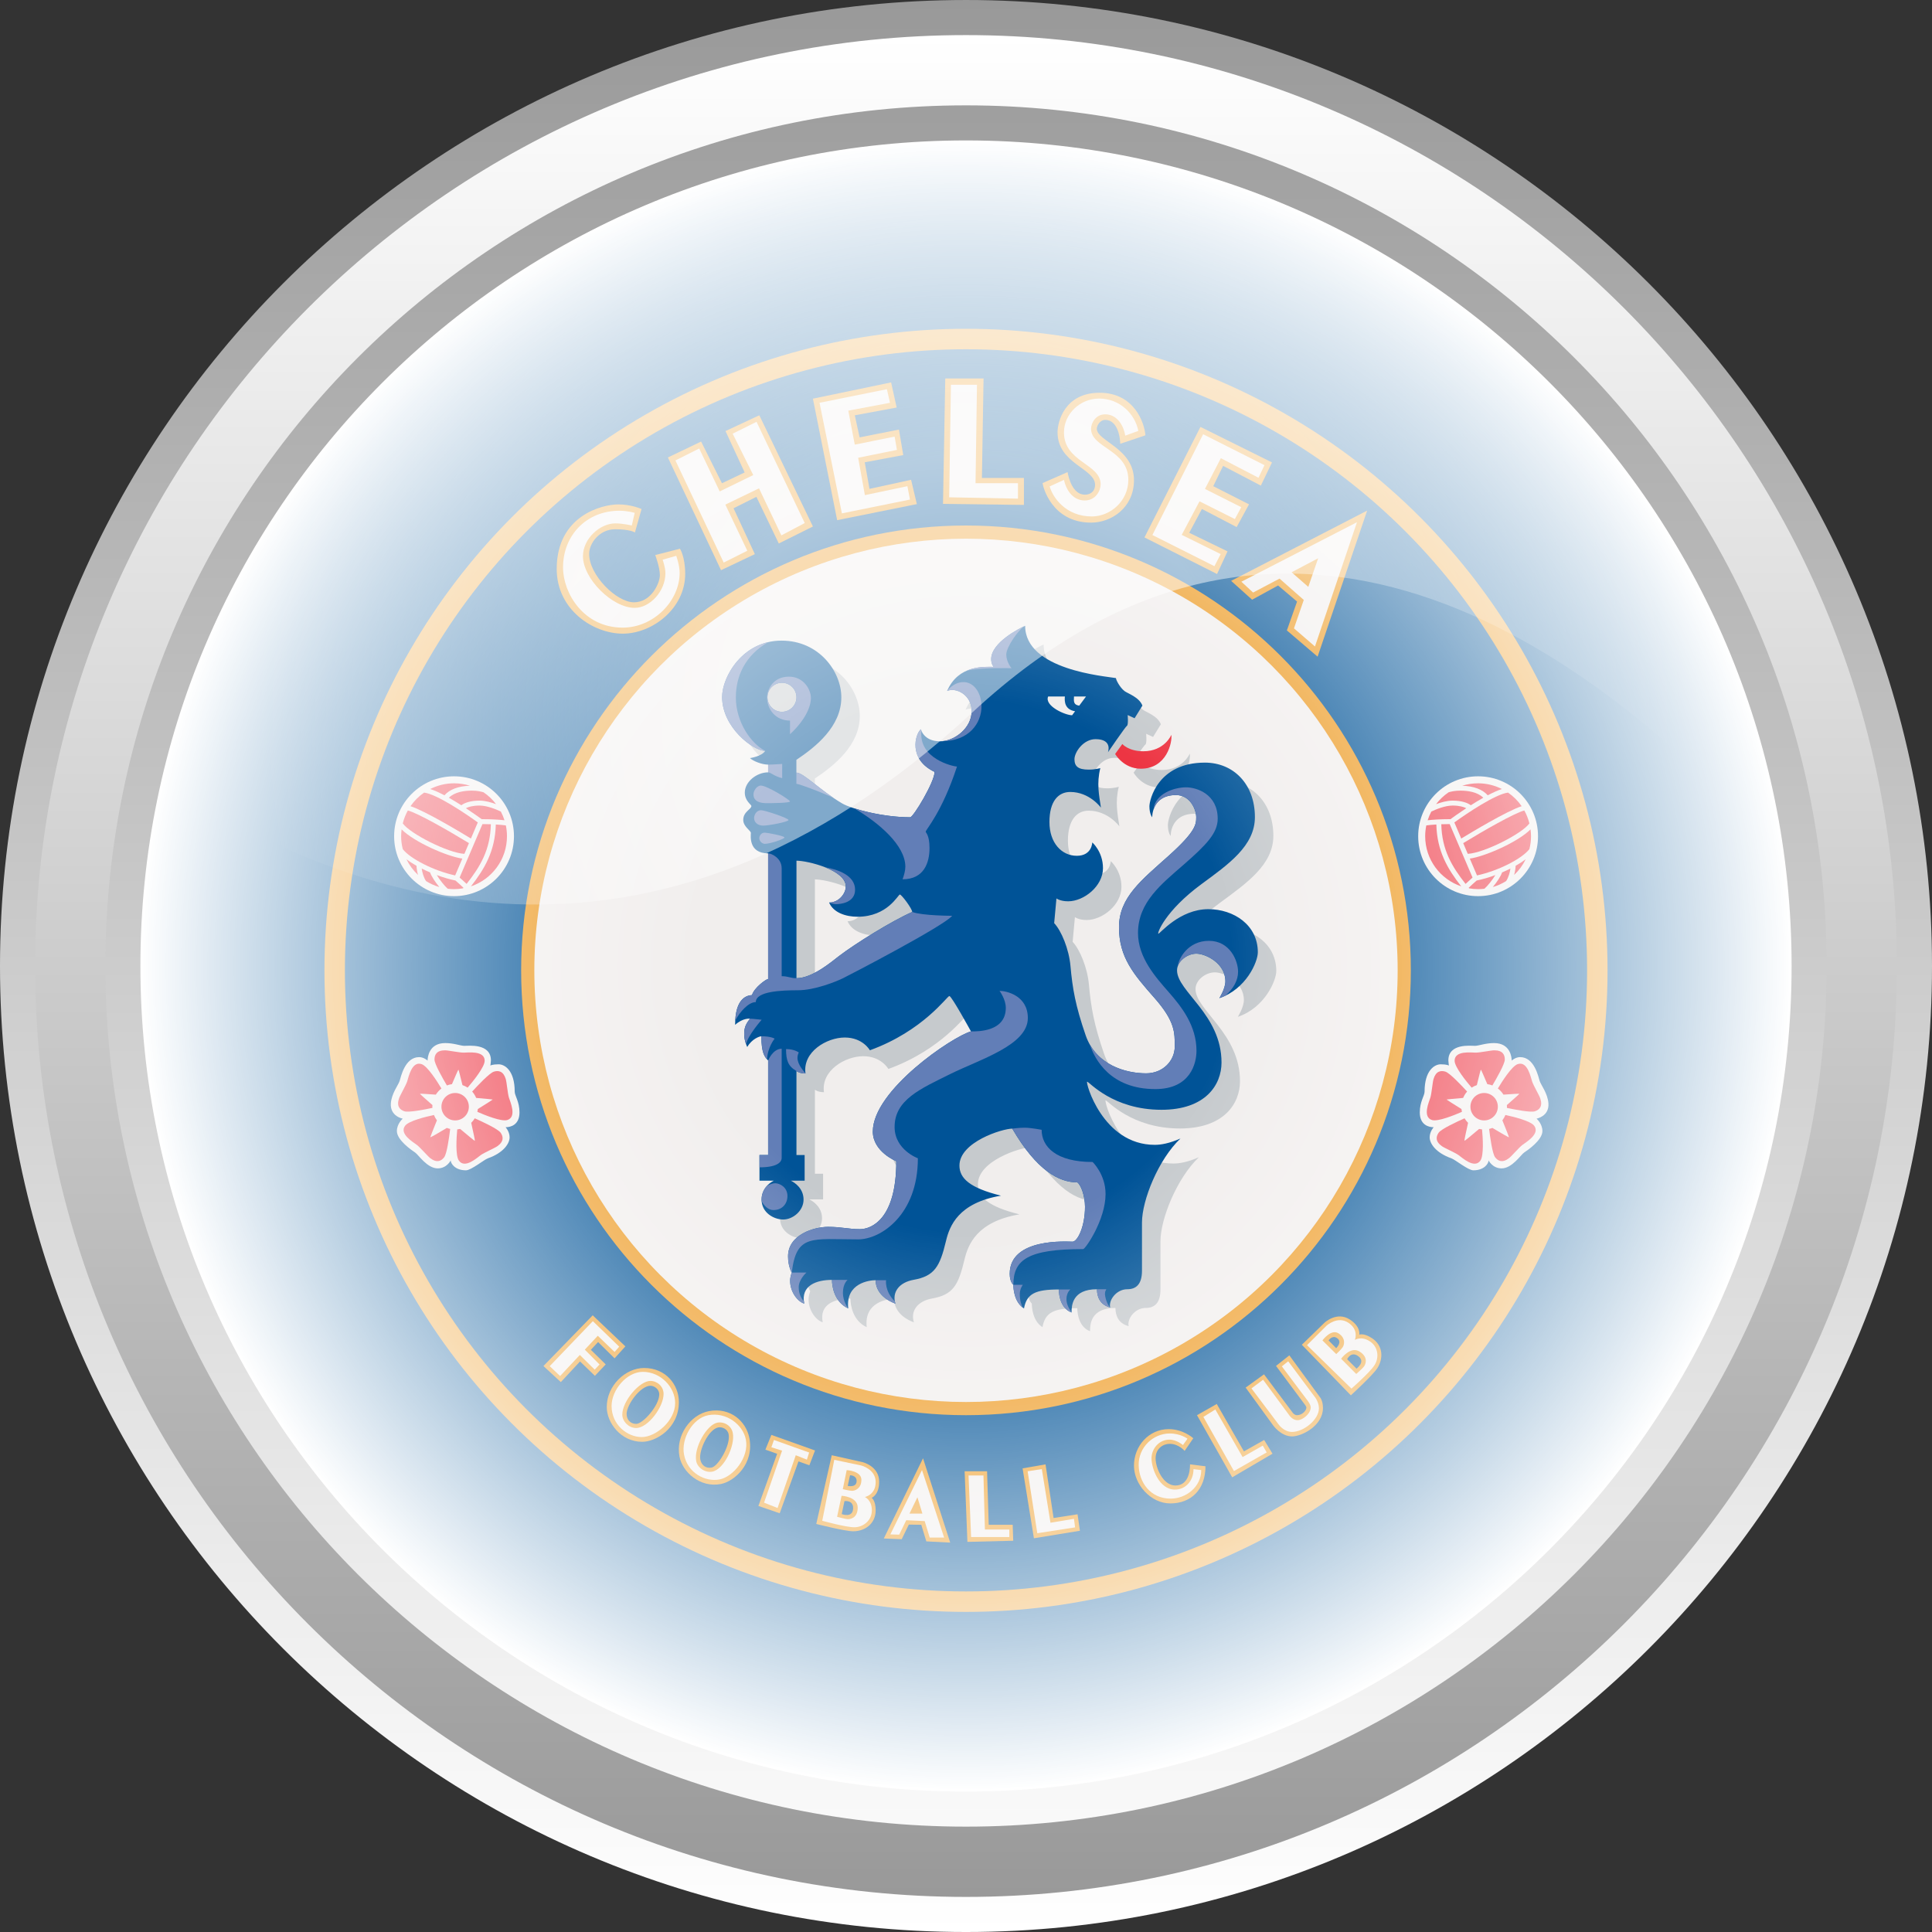 <?xml version="1.0" ?><!DOCTYPE svg  PUBLIC '-//W3C//DTD SVG 1.1//EN'  'http://www.w3.org/Graphics/SVG/1.1/DTD/svg11.dtd'><svg enable-background="new -120.97 294.826 512 512" height="512px" id="Layer_1" version="1.1" viewBox="-120.97 294.826 512 512" width="512px" xml:space="preserve" xmlns="http://www.w3.org/2000/svg" xmlns:xlink="http://www.w3.org/1999/xlink"><rect x="-120.97" y="294.826" width="512" height="512" fill="#333333" stroke="none"/><linearGradient gradientTransform="matrix(0 -1 1 0 4.882813e-004 82.653)" gradientUnits="userSpaceOnUse" id="SVGID_1_" x1="-724.174" x2="-212.174" y1="135.03" y2="135.03"><stop offset="0" style="stop-color:#FFFFFF"/><stop offset="0.5" style="stop-color:#CCCCCC"/><stop offset="1" style="stop-color:#999999"/></linearGradient><path d="M391.031,550.821c0,141.163-114.836,256.006-255.998,256.006  c-141.161,0-256.003-114.843-256.003-256.006c0-141.157,114.843-255.994,256.003-255.994  C276.196,294.826,391.031,409.663,391.031,550.821z" fill="url(#SVGID_1_)"/><g><linearGradient gradientUnits="userSpaceOnUse" id="SVGID_2_" x1="135.03" x2="135.03" y1="797.528" y2="304.125"><stop offset="0" style="stop-color:#999999"/><stop offset="0.5" style="stop-color:#CCCCCC"/><stop offset="1" style="stop-color:#FFFFFF"/></linearGradient><path d="M135.033,797.528c-136.036,0-246.705-110.672-246.705-246.707   c0-136.029,110.669-246.695,246.705-246.695c136.027,0,246.699,110.666,246.699,246.695   C381.733,686.856,271.061,797.528,135.033,797.528z M135.033,322.747c-125.766,0-228.083,102.313-228.083,228.073   c0,125.766,102.316,228.085,228.083,228.085c125.758,0,228.078-102.319,228.078-228.085   C363.112,425.06,260.791,322.747,135.033,322.747z" fill="url(#SVGID_2_)"/></g><g><defs><path d="M-83.147,550.823c0,120.32,97.863,218.18,218.182,218.18c120.301,0,218.18-97.859,218.18-218.18    c0-120.303-97.879-218.163-218.18-218.163C14.717,332.66-83.147,430.521-83.147,550.823z" id="SVGID_27_"/></defs><clipPath id="SVGID_4_"><use overflow="visible" xlink:href="#SVGID_27_"/></clipPath><rect clip-path="url(#SVGID_4_)" fill="#005397" height="512" width="512.001" x="-120.97" y="294.826"/><g clip-path="url(#SVGID_4_)"><circle cx="135.029" cy="551.978" fill="#ED9B24" r="170.019"/><circle cx="135.029" cy="551.978" fill="#005397" r="164.595"/><path d="M17.141,551.978c0-65.104,52.784-117.886,117.888-117.886c65.106,0,117.888,52.781,117.888,117.886    c0,65.109-52.781,117.888-117.888,117.888C69.925,669.865,17.141,617.087,17.141,551.978z" fill="#ED9B24"/><circle cx="135.029" cy="551.978" fill="#F1EEED" r="114.394"/><circle cx="-0.643" cy="516.435" fill="#F1EEED" r="15.879"/><path d="M-2.967,571.25c2.292,0,4.053,0.736,5.075,0.736c1.024,0,7.021-0.736,7.021,3.848    c0,0.39-0.145,1.371-0.145,1.371s0.511-0.329,2.171-0.329c1.657,0,4.275,1.66,4.275,7.226c0,1.123,1.27,2.639,1.27,5.522    c0,3.297-2.312,3.93-3.684,3.93c0,0,1.063,1.128,1.063,2.682c0,1.556-1.492,4.053-5.768,5.565    c-1.02,0.362-4.422,3.173-5.813,3.173c-2.965,0-4.03-1.883-4.03-2.621c0,0-1.002,2.074-3.397,2.109    c-2.823,0.041-5.176-3.643-6.016-4.194c-0.84-0.554-4.85-3.276-4.85-5.689c0-1.986,1.556-3.297,1.556-3.297    s-3.393-0.597-3.152-4.048c0.185-2.641,1.966-4.852,2.313-5.914c0.349-1.068,1.371-6.346,5.196-6.346    c1.229,0,2.231,0.921,2.231,0.921C-7.652,575.115-7.364,571.25-2.967,571.25z" fill="#F1EEED"/><path d="M-1.196,582.134c0.951-2.242,1.655-3.843,1.71-3.843s0.493,1.712,1.07,4.105    c0.488,0.167,0.954,0.385,1.374,0.663c1.351-1.568,4.513-5.432,4.513-7.124c0-2.763-4.42-2.15-5.586-2.15    c-1.169,0-4.053-0.612-4.933-0.612c-2.231,0-2.783,1.188-2.783,2.436c0,1.182,2.168,4.981,3.292,6.874    C-2.111,582.316-1.661,582.199-1.196,582.134z" fill="#ED3543"/><path d="M13.893,585.681c-0.334-1.118-0.577-4.059-0.833-4.9c-0.645-2.136-1.94-2.322-3.134-1.964    c-1.169,0.352-4.341,3.722-5.766,5.283c0.44,0.498,0.797,1.064,1.06,1.688c2.52,0.22,4.351,0.392,4.379,0.422    c0.027,0.03-1.65,1.098-3.944,2.525c-0.03,0.25-0.066,0.501-0.122,0.741c2.009,0.88,6.355,2.641,7.914,2.176    C16.094,590.852,14.232,586.796,13.893,585.681z" fill="#ED3543"/><path d="M11.692,594.995c-0.703-0.996-4.918-2.947-6.848-3.805c-0.261,0.44-0.58,0.84-0.938,1.196    c0.602,2.694,1.022,4.714,0.966,4.77c-0.056,0.061-1.718-1.306-3.896-3.15c-0.253,0.059-0.511,0.102-0.774,0.124    c-0.2,2.15-0.516,6.922,0.435,8.268c1.594,2.257,4.85-0.791,5.801-1.465c0.954-0.675,3.666-1.836,4.384-2.342    C12.646,597.308,12.41,596.018,11.692,594.995z" fill="#ED3543"/><path d="M-6.933,596.195c0-0.116,0.739-1.985,1.751-4.468c-0.324-0.433-0.597-0.905-0.797-1.416    c-2.176,0.465-6.636,1.553-7.618,2.828c-1.688,2.186,2.188,4.401,3.112,5.11c0.923,0.713,2.836,2.96,3.532,3.496    c1.766,1.361,2.93,0.759,3.691-0.228c0.729-0.946,1.333-5.343,1.594-7.509c-0.301-0.065-0.589-0.164-0.873-0.273    C-5.041,595.234-6.933,596.322-6.933,596.195z" fill="#ED3543"/><path d="M-6.394,588.046c0.002-0.124,0.018-0.243,0.025-0.364c-1.92-1.68-3.307-2.922-3.307-2.988    c0-0.061,1.756,0.043,4.205,0.223c0.395-0.627,0.896-1.181,1.485-1.629c-1.093-1.826-3.686-5.93-5.265-6.461    c-2.616-0.884-3.446,3.501-3.817,4.604c-0.375,1.108-1.875,3.648-2.158,4.479c-0.711,2.115,0.238,3.021,1.422,3.418    c1.098,0.369,5.237-0.431,7.425-0.898C-6.387,588.302-6.397,588.175-6.394,588.046z" fill="#ED3543"/><circle cx="-0.352" cy="588.115" fill="#ED3543" r="3.634"/><path d="M274.957,571.25c-2.292,0-4.053,0.736-5.075,0.736c-1.024,0-7.021-0.736-7.021,3.848    c0,0.39,0.145,1.371,0.145,1.371s-0.511-0.329-2.171-0.329c-1.656,0-4.275,1.66-4.275,7.226c0,1.123-1.27,2.639-1.27,5.522    c0,3.297,2.313,3.93,3.684,3.93c0,0-1.063,1.128-1.063,2.682c0,1.556,1.492,4.053,5.768,5.565c1.02,0.362,4.423,3.173,5.813,3.173    c2.966,0,4.033-1.883,4.033-2.621c0,0,1.002,2.074,3.395,2.109c2.824,0.041,5.177-3.643,6.017-4.194    c0.84-0.554,4.85-3.276,4.85-5.689c0-1.986-1.556-3.297-1.556-3.297s3.39-0.597,3.152-4.048c-0.185-2.641-1.963-4.852-2.313-5.914    c-0.349-1.068-1.371-6.346-5.196-6.346c-1.229,0-2.231,0.921-2.231,0.921C279.643,575.115,279.355,571.25,274.957,571.25z" fill="#F1EEED"/><path d="M273.187,582.134c-0.951-2.242-1.655-3.843-1.71-3.843c-0.056,0-0.494,1.712-1.07,4.105    c-0.488,0.167-0.954,0.385-1.374,0.663c-1.351-1.568-4.514-5.432-4.514-7.124c0-2.763,4.423-2.15,5.586-2.15    c1.169,0,4.054-0.612,4.934-0.612c2.231,0,2.783,1.188,2.783,2.436c0,1.182-2.171,4.981-3.294,6.874    C274.103,582.316,273.652,582.199,273.187,582.134z" fill="#ED3543"/><path d="M258.096,585.681c0.336-1.118,0.579-4.059,0.832-4.9c0.646-2.136,1.94-2.322,3.137-1.964    c1.169,0.352,4.342,3.722,5.766,5.283c-0.442,0.498-0.797,1.064-1.06,1.688c-2.52,0.22-4.352,0.392-4.379,0.422    c-0.028,0.03,1.649,1.098,3.943,2.525c0.028,0.25,0.066,0.501,0.122,0.741c-2.009,0.88-6.355,2.641-7.914,2.176    C255.898,590.852,257.759,586.796,258.096,585.681z" fill="#ED3543"/><path d="M260.297,594.995c0.705-0.996,4.92-2.947,6.851-3.805c0.261,0.44,0.579,0.84,0.938,1.196    c-0.602,2.694-1.024,4.714-0.967,4.77c0.056,0.061,1.719-1.306,3.896-3.15c0.253,0.059,0.511,0.102,0.776,0.124    c0.2,2.15,0.514,6.922-0.438,8.268c-1.594,2.257-4.85-0.791-5.804-1.465c-0.953-0.675-3.663-1.836-4.382-2.342    C259.343,597.308,259.58,596.018,260.297,594.995z" fill="#ED3543"/><path d="M278.924,596.195c0-0.116-0.738-1.985-1.75-4.468c0.323-0.433,0.597-0.905,0.794-1.416    c2.181,0.465,6.639,1.553,7.62,2.828c1.688,2.186-2.188,4.401-3.111,5.11c-0.927,0.713-2.837,2.96-3.532,3.496    c-1.766,1.361-2.93,0.759-3.691-0.228c-0.726-0.946-1.333-5.343-1.594-7.509c0.302-0.065,0.59-0.164,0.87-0.273    C277.031,595.234,278.924,596.322,278.924,596.195z" fill="#ED3543"/><path d="M278.388,588.046c-0.003-0.124-0.021-0.243-0.025-0.364c1.918-1.68,3.304-2.922,3.304-2.988    c0-0.061-1.755,0.043-4.204,0.223c-0.395-0.627-0.896-1.181-1.487-1.629c1.095-1.826,3.688-5.93,5.265-6.461    c2.618-0.884,3.448,3.501,3.817,4.604c0.374,1.108,1.877,3.648,2.158,4.479c0.711,2.115-0.235,3.021-1.42,3.418    c-1.098,0.369-5.234-0.431-7.422-0.898C278.378,588.302,278.388,588.175,278.388,588.046z" fill="#ED3543"/><circle cx="272.342" cy="588.115" fill="#ED3543" r="3.633"/><g><path d="M9.116,513.26c-0.668-0.022-1.417-0.038-2.229-0.041l-6.054,14.168c0.814,0.713,1.412,1.265,1.847,1.685     C6.303,524.472,8.957,520.05,9.116,513.26z" fill="#ED3543"/><path d="M11.76,509.901c-1.133-0.542-3.595-1.595-5.659-1.595c-1.786,0-2.945,0.365-3.608,0.704     c2.044,1.346,3.653,2.512,4.18,2.899c2.859,0.005,4.827,0.156,6.057,0.293C12.473,511.403,12.147,510.634,11.76,509.901z" fill="#ED3543"/><path d="M3.308,518.264c-5.285-3.235-13.611-7.994-16.196-8.652c-0.595,1.063-1.042,2.214-1.346,3.426     c1.943,2.732,12.002,7.838,16.328,8.065L3.308,518.264z" fill="#ED3543"/><path d="M-6.989,526.029c-0.756-0.321-1.502-0.663-2.221-1.024c0.132,0.951,0.453,2.254,1.136,3.309     c1.087,0.683,2.271,1.222,3.534,1.586C-5.623,528.614-6.675,527.01-6.989,526.029z" fill="#ED3543"/><path d="M1.557,522.36c-3.946-0.533-12.74-4.363-16.095-7.741c-0.076,0.595-0.129,1.199-0.129,1.816     c0,1.187,0.162,2.325,0.438,3.426c1.95,2.51,8.161,5.728,13.881,6.96L1.557,522.36z" fill="#ED3543"/><path d="M3.826,517.05l1.824-4.271c-3.269-2.378-10.922-7.52-14.229-7.903c-1.412,0.971-2.631,2.19-3.607,3.6     C-8.284,509.736,1.15,515.415,3.826,517.05z" fill="#ED3543"/><path d="M1.856,530.104c-0.577-0.559-1.369-1.28-2.115-1.93c-1.541-0.312-3.248-0.813-4.958-1.445     c0.759,1.271,2.103,2.935,2.904,3.623c0.549,0.065,1.103,0.108,1.67,0.108c0.814,0,1.614-0.086,2.388-0.22     C1.782,530.195,1.82,530.15,1.856,530.104z" fill="#ED3543"/><path d="M-10.589,524.27c-0.981-0.554-1.887-1.139-2.669-1.74c0.762,1.573,1.804,2.98,3.066,4.159     C-10.45,525.76-10.566,524.882-10.589,524.27z" fill="#ED3543"/><path d="M4.067,504.35c-1.971,0-4.528,0.344-6.082,1.882c1.121,0.635,2.244,1.32,3.299,1.994     c0.84-0.633,2.436-1.229,4.817-1.229c1.487,0,3.097,0.455,4.392,0.94c-0.931-1.225-2.052-2.294-3.332-3.152     C6.538,504.598,5.458,504.35,4.067,504.35z" fill="#ED3543"/><path d="M10.422,513.325c-0.174,7.051-2.98,11.774-6.587,16.392c5.548-1.87,9.547-7.104,9.547-13.282     c0-0.981-0.104-1.94-0.296-2.866C12.494,513.488,11.618,513.397,10.422,513.325z" fill="#ED3543"/><path d="M-3.194,505.589c1.399-1.578,3.714-2.443,6.76-2.535c-1.328-0.414-2.742-0.643-4.209-0.643     c-2.272,0-4.41,0.552-6.31,1.514C-5.825,504.289-4.532,504.881-3.194,505.589z" fill="#ED3543"/></g><circle cx="270.744" cy="516.435" fill="#F1EEED" r="15.879"/><g><path d="M260.988,513.26c0.663-0.022,1.411-0.038,2.227-0.041l6.054,14.168c-0.813,0.713-1.414,1.265-1.85,1.685     C263.798,524.472,261.142,520.05,260.988,513.26z" fill="#ED3543"/><path d="M258.341,509.901c1.131-0.542,3.595-1.595,5.659-1.595c1.789,0,2.945,0.365,3.605,0.704     c-2.039,1.346-3.653,2.512-4.177,2.899c-2.859,0.005-4.83,0.156-6.055,0.293C257.628,511.403,257.954,510.634,258.341,509.901z" fill="#ED3543"/><path d="M266.796,518.264c5.282-3.235,13.608-7.994,16.196-8.652c0.592,1.063,1.042,2.214,1.344,3.426     c-1.943,2.732-12,7.838-16.331,8.065L266.796,518.264z" fill="#ED3543"/><path d="M277.088,526.029c0.759-0.321,1.502-0.663,2.221-1.024c-0.129,0.951-0.45,2.254-1.134,3.309     c-1.087,0.683-2.271,1.222-3.531,1.586C275.722,528.614,276.779,527.01,277.088,526.029z" fill="#ED3543"/><path d="M268.544,522.36c3.946-0.533,12.738-4.363,16.093-7.741c0.076,0.595,0.132,1.199,0.132,1.816     c0,1.187-0.162,2.325-0.44,3.426c-1.948,2.51-8.162,5.728-13.879,6.96L268.544,522.36z" fill="#ED3543"/><path d="M266.275,517.05l-1.824-4.271c3.271-2.378,10.922-7.52,14.229-7.903c1.409,0.971,2.634,2.19,3.605,3.6     C278.388,509.736,268.951,515.415,266.275,517.05z" fill="#ED3543"/><path d="M268.243,530.104c0.576-0.559,1.371-1.28,2.114-1.93c1.544-0.312,3.249-0.813,4.959-1.445     c-0.759,1.271-2.1,2.935-2.904,3.623c-0.547,0.065-1.103,0.108-1.67,0.108c-0.814,0-1.608-0.086-2.388-0.22     C268.319,530.195,268.279,530.15,268.243,530.104z" fill="#ED3543"/><path d="M280.69,524.27c0.982-0.554,1.886-1.139,2.667-1.74c-0.759,1.573-1.802,2.98-3.066,4.159     C280.548,525.76,280.665,524.882,280.69,524.27z" fill="#ED3543"/><path d="M266.032,504.35c1.973,0,4.528,0.344,6.087,1.882c-1.124,0.635-2.247,1.32-3.305,1.994     c-0.84-0.633-2.434-1.229-4.814-1.229c-1.487,0-3.099,0.455-4.395,0.94c0.937-1.225,2.055-2.294,3.332-3.152     C263.563,504.598,264.641,504.35,266.032,504.35z" fill="#ED3543"/><path d="M259.677,513.325c0.177,7.051,2.98,11.774,6.588,16.392c-5.546-1.87-9.546-7.104-9.546-13.282     c0-0.981,0.104-1.94,0.297-2.866C257.608,513.488,258.483,513.397,259.677,513.325z" fill="#ED3543"/><path d="M273.293,505.589c-1.396-1.578-3.712-2.443-6.761-2.535c1.331-0.414,2.743-0.643,4.21-0.643     c2.272,0,4.412,0.552,6.31,1.514C275.926,504.289,274.634,504.881,273.293,505.589z" fill="#ED3543"/></g><path d="M217.261,552.145c0-7.205-6.343-11.42-13.136-11.42c-7.571,0-12.812,6.507-13.221,6.507    c-0.41,0,1.72-6.017,11.46-13.179c7.099-5.219,14.119-10.106,14.119-17.722c0-8.759-5.689-14.445-13.259-14.445    c-12.482,0-14.693,9.904-14.693,11.581c0,2.047,0.738,2.904,0.738,2.904s-0.164-5.892,6.3-5.892c3.851,0,5.363,3.969,5.363,5.852    c0,1.885-0.04,3.724-7.246,10.19c-7.199,6.469-13.218,11.051-13.218,18.992s3.848,12.441,9.373,18.703s5.403,9.209,5.403,12.933    c0,3.725-3.111,7.081-7.574,7.081c-5.389,0-13.3-2.157-16.029-10.068c-2.728-7.911-3.491-12.387-4.038-18.443    c-0.395-4.399-2.4-9.277-4.311-11.296l0.602-6.55c0,0,0.982,0.764,3.112,0.764c4.144,0,9.219-3.981,9.219-8.783    c0-4.369-2.839-6.823-2.839-6.823s-0.053,3.547-4.093,3.547c-4.038,0-7.256-3.436-7.256-8.948s2.348-7.967,5.51-7.967    c5.131,0,8.132,4.149,8.132,4.149c-0.491-3.332-1.175-6.36-0.162-10.479c0,0-1.199,0.41-3.112,0.41    c-2.755,0-3.739-0.875-3.739-2.758c0-1.882,2.379-5.338,5.622-5.32c4.584,0.028,4.185,2.128,4.185,2.128s3.701-5.43,4.11-5.672    c0.407-0.248,0.19-2.839,0.19-2.839l1.831,0.845l2.069-3.356c-0.87-2.265-3.924-3.203-4.746-3.846    c-1.255-0.984-2.264-2.973-2.264-3.438c-2.866-0.521-24.064-2.13-24.064-13.861c-1.473,0.655-9.004,4.42-9.004,8.84    c0,1.311,0.643,2.047,0.643,2.047c-2.416,0-9.333-0.572-12.32,6.385c2.292-1.021,6.507,0.941,6.507,5.361s-4.504,7.981-8.39,7.981    c-4.339,0-5.075-3.192-5.075-3.192c-1.515,1.27-3.438,7.938,3.644,11.293c0,2.662-5.649,12.032-6.467,12.032    c-7.286,0-15.554-2.216-18.048-3.678c-5.649-3.319-10.231-8.162-12.116-8.162v-3.382c5.075-3.398,11.908-8.799,11.908-16.576    c0-6.793-5.852-15.02-15.837-15.02c-10.396,0-15.756,9.658-15.756,14.936c0,8.091,8.253,14.284,11.417,14.284    c-0.928,1.475-4.037,1.913-4.037,1.913c0.816,0.789,3.159,1.73,4.814,1.73v2.046c-3.041,0-6.179,2.497-6.179,5.361    c0,2.236,1.746,3.192,1.746,3.547c0,0.9-2.155,1.503-2.155,3.684c0,1.829,2.019,2.839,2.019,3.466s-0.729,5.409,4.569,5.409    v33.309c-0.531,0-3.725,2.317-4.269,4.255c-1.174,0.081-4.475-2.135-4.475,5.151c2.074-1.883,3.929-1.64,3.929-1.64    c-0.873,1.201-1.528,2.074-1.528,4.04s0.817,3.464,0.817,3.464c1.229-2.156,3.276-0.102,3.739-0.102    c0,4.422,0.872,5.51,1.786,6.411v25.061h-2.292v6.796h3.807c-1.403,0.692-3.245,2.332-3.245,5.034    c0,3.436,3.226,5.257,5.742,5.257c2.518,0,5.384-2.271,5.384-5.277c0-3.011-2.416-4.563-3.38-5.014h3.663v-6.796h-2.168v-22.263    c0,0,0.757,0.655,2.396,0.655c-0.807-5.771,5.66-9.535,10.408-9.535c4.802,0,6.659,3.382,6.659,3.382    c14.188-5.158,20.462-14.38,21.063-14.38c0.598,0,5.723,9.379,5.723,9.379c-4.893,1.371-26.01,15.574-26.01,26.543    c0,5.361,6.221,7.855,6.221,7.855c0,15.473-6.674,18.008-9.659,18.008c-2.987,0-4.829-0.614-8.429-0.614    c-3.604,0-10.601,2.006-10.601,7.817c0,2.742,0.981,4.301,0.981,4.301s-0.43,1.103-0.43,2.146c0,3.213,2.168,5.629,3.744,6.079    c-0.981-4.83,3.273-6.282,7.347-6.282c0,1.799,0.652,5.895,4.315,7.569c-0.756-6.77,5.69-7.488,7.246-7.488    c0,1.604,0.776,4.523,5.252,6.214c-0.956-3.082,1.032-5.64,4.817-6.317c5.484-0.979,6.957-3.397,8.591-10.312    c0.932-3.93,3.236-10.069,14.572-11.992c-8.308-2.047-11.01-4.624-11.01-7.981c0-6.259,11.42-9.78,13.998-9.78    c6.507,11.174,12.439,14.243,17.23,14.243c0.941,0.612,2.045,3.519,2.045,6.466c0,5.318-2.004,9.25-3.314,9.25    s-16.642-1.119-16.642,8.513c0,2.208,0.966,2.927,0.966,2.927c0,1.083,0.246,4.643,2.824,6.259    c0.718-3.905,2.967-5.031,9.229-5.031c0,1.697,0.574,5.095,3.378,6.097c0-1.738,0.104-6.16,6.731-6.16    c0,2.171,0.9,4.154,3.502,4.829c-0.474-1.861,1.594-4.829,4.538-4.829c2.252,0,3.891-1.225,3.891-4.913c0-3.679,0-9.697,0-12.766    c0-5.895,4.337-16.697,10.19-22.266c-2.987,1.313-5.155,1.677-6.795,1.677c-13.874,0-18.458-16.737-17.924-16.737    c0.531,0,6.752,7.448,19.685,7.448c11.706,0,15.918-6.629,15.918-12.523c0-12.726-11.784-18.827-11.784-24.429    c0-2.418,2.702-4.425,5.115-4.425c2.414,0,7.696,2.497,7.696,7.329c0,1.961-1.599,4.458-1.599,4.458    C214.154,561.925,217.261,554.722,217.261,552.145z M91.146,488.421c-2.125,0-1.336-1.725-1.336-3.848    c0-2.125-0.789-3.117,1.336-3.117s3.848,0.992,3.848,3.117C94.993,486.697,93.271,488.421,91.146,488.421z M106.189,553.207    c-1.814,1.389-6.958,5.813-11.195,5.813v-31.146c2.887,0,13.077,2.413,13.077,6.833c0,1.842-1.801,4.256-4.422,4.256    c1.107,2.661,4.382,3.767,7.531,3.767c7.981,0,10.765-5.893,11.215-5.893s3.273,3.765,3.273,4.625    C120.265,543.836,110.565,549.852,106.189,553.207z" fill="#C6CACD"/><path d="M181.349,496.954l-1.902,2.639c0,0,2.188,3.909,6.793,3.909c6.876,0,8.368-6.957,8.103-8.983    c0,0-1.771,4.358-7.433,4.358C182.965,498.877,181.349,496.954,181.349,496.954z" fill="#C6CACD"/><path d="M212.37,547.186c0-7.205-6.343-11.42-13.138-11.42c-7.572,0-12.812,6.507-13.221,6.507    c-0.408,0,1.72-6.016,11.46-13.178c7.099-5.217,14.122-10.107,14.122-17.723c0-8.758-5.689-14.445-13.262-14.445    c-12.482,0-14.693,9.904-14.693,11.582c0,2.047,0.738,2.904,0.738,2.904s-0.164-5.89,6.302-5.89c3.849,0,5.361,3.967,5.361,5.849    c0,1.883-0.041,3.725-7.243,10.193c-7.203,6.464-13.219,11.048-13.219,18.989s3.846,12.442,9.371,18.703    c5.524,6.262,5.403,9.209,5.403,12.934c0,3.724-3.111,7.078-7.572,7.078c-5.391,0-13.3-2.153-16.031-10.063    c-2.728-7.914-3.491-12.392-4.038-18.448c-0.395-4.397-2.398-9.274-4.311-11.294l0.602-6.547c0,0,0.981,0.762,3.112,0.762    c4.144,0,9.219-3.984,9.219-8.786c0-4.364-2.836-6.821-2.836-6.821s-0.054,3.547-4.094,3.547c-4.037,0-7.258-3.436-7.258-8.95    c0-5.511,2.348-7.965,5.513-7.965c5.128,0,8.131,4.149,8.131,4.149c-0.491-3.329-1.172-6.36-0.165-10.479    c0,0-1.198,0.409-3.106,0.409c-2.758,0-3.741-0.875-3.741-2.757c0-1.883,2.375-5.338,5.624-5.318    c4.584,0.025,3.243,3.491,3.243,3.491s4.64-6.795,5.05-7.038c0.409-0.248,0.189-2.838,0.189-2.838l1.829,0.845l2.072-3.354    c-0.873-2.268-3.924-3.206-4.746-3.851c-1.258-0.981-2.265-2.976-2.265-3.436c-2.863-0.519-24.064-2.128-24.064-13.861    c-1.473,0.655-9.006,4.42-9.006,8.839c0,1.311,0.643,2.047,0.643,2.047c-2.414,0-9.331-0.571-12.321,6.386    c2.292-1.022,6.507,0.941,6.507,5.363c0,4.417-4.498,7.979-8.389,7.979c-4.336,0-5.075-3.193-5.075-3.193    c-1.513,1.268-3.436,7.939,3.644,11.296c0,2.659-5.647,12.03-6.467,12.03c-7.286,0-15.554-2.217-18.048-3.684    c-5.647-3.314-10.231-8.156-12.113-8.156v-3.383c5.075-3.397,11.91-8.799,11.91-16.573c0-6.795-5.854-15.022-15.842-15.022    c-10.393,0-15.756,9.659-15.756,14.939c0,8.088,8.252,14.28,11.42,14.28c-0.926,1.478-4.038,1.913-4.038,1.913    c0.819,0.789,3.157,1.73,4.814,1.73v2.049c-3.043,0-6.181,2.495-6.181,5.358c0,2.236,1.746,3.193,1.746,3.547    c0,0.901-2.156,1.503-2.156,3.684c0,1.829,2.021,2.839,2.021,3.466c0,0.628-0.73,5.409,4.569,5.409v33.309    c-0.534,0-3.722,2.317-4.271,4.255c-1.171,0.084-4.473,0.603-4.473,7.886c2.072-1.882,3.929-1.637,3.929-1.637    c-0.875,1.199-1.528,2.075-1.528,4.038c0,1.966,0.817,3.466,0.817,3.466c1.228-2.155,3.273-2.839,3.739-2.839    c0,4.42,0.873,5.513,1.786,6.411v25.062h-2.289v6.795h3.805c-1.407,0.693-3.249,2.332-3.249,5.034    c0,3.436,3.229,5.258,5.743,5.258c2.52,0,5.384-2.272,5.384-5.28c0-3.006-2.413-4.562-3.378-5.012h3.664v-6.795h-2.168v-22.264    c0,0,0.756,0.655,2.393,0.655c-0.805-5.771,5.662-9.535,10.408-9.535c4.802,0,6.658,3.383,6.658,3.383    c14.188-5.156,20.462-14.38,21.064-14.38c0.602,0,5.723,9.378,5.723,9.378c-4.893,1.371-26.008,15.574-26.008,26.544    c0,5.36,6.219,7.857,6.219,7.857c0,15.468-6.671,18.008-9.659,18.008c-2.985,0-4.827-0.614-8.43-0.614s-10.6,2.003-10.6,7.814    c0,2.745,0.981,4.301,0.981,4.301s-0.431,1.104-0.431,2.146c0,3.216,2.171,5.632,3.747,6.079    c-0.984-4.829,3.273-6.281,7.345-6.281c0,1.801,0.655,5.892,4.318,7.569c-0.757-6.772,5.689-7.488,7.243-7.488    c0,1.604,0.779,4.521,5.252,6.213c-0.951-3.081,1.032-5.637,4.816-6.314c5.485-0.986,6.957-3.4,8.595-10.314    c0.931-3.929,3.235-10.069,14.569-11.991c-8.309-2.047-11.01-4.622-11.01-7.979c0-6.265,11.42-9.783,14-9.783    c6.504,11.175,12.439,14.243,17.229,14.243c0.941,0.612,2.044,3.52,2.044,6.467c0,5.32-2.003,9.249-3.313,9.249    c-1.309,0-16.642-1.118-16.642,8.516c0,2.206,0.966,2.922,0.966,2.922c0,1.085,0.248,4.645,2.823,6.262    c0.719-3.906,2.971-5.032,9.229-5.032c0,1.697,0.574,5.096,3.38,6.097c0-1.737,0.102-6.16,6.729-6.16    c0,2.171,0.9,4.154,3.501,4.832c-0.471-1.864,1.594-4.832,4.541-4.832c2.252,0,3.889-1.225,3.889-4.91c0-3.681,0-9.697,0-12.769    c0-5.895,4.337-16.697,10.19-22.263c-2.985,1.306-5.155,1.675-6.795,1.675c-13.871,0-18.456-16.735-17.925-16.735    s6.753,7.445,19.686,7.445c11.706,0,15.921-6.628,15.921-12.522c0-12.729-11.787-18.828-11.787-24.429    c0-2.419,2.702-4.423,5.115-4.423c2.416,0,7.696,2.495,7.696,7.324c0,1.966-1.597,4.46-1.597,4.46    C209.261,556.966,212.37,549.764,212.37,547.186z M86.255,483.463c-2.122,0-3.848-1.723-3.848-3.846    c0-2.128,1.726-3.851,3.848-3.851c2.123,0,3.849,1.723,3.849,3.851C90.104,481.74,88.378,483.463,86.255,483.463z     M101.295,548.248c-1.811,1.392-6.957,5.813-11.191,5.813v-31.147c2.884,0,13.074,2.416,13.074,6.836    c0,1.841-1.802,4.255-4.42,4.255c1.105,2.661,4.379,3.767,7.531,3.767c7.979,0,10.763-5.892,11.213-5.892s3.273,3.765,3.273,4.624    C115.377,538.877,105.675,544.894,101.295,548.248z" fill="#005397"/><path d="M136.531,483.301c0,4.266-4.191,7.721-7.981,7.954v0.01c7.334,0,10.588-4.842,10.588-9.262    c0-3.494-1.989-6.413-4.746-6.413c-2.755,0-4.367,2.348-4.367,2.348C132.317,476.915,136.531,478.879,136.531,483.301z" fill="#627EB7"/><path d="M93.929,479.82c0-2.319-1.964-5.674-5.812-5.674c-4.528,0-5.812,3.817-5.812,5.472    c0,3.162,2.236,6.178,6.085,6.178v3.603C92.375,485.714,93.929,482.137,93.929,479.82z M86.255,483.463    c-2.122,0-3.848-1.723-3.848-3.846c0-2.128,1.726-3.851,3.848-3.851c2.123,0,3.849,1.723,3.849,3.851    C90.104,481.74,88.378,483.463,86.255,483.463z" fill="#627EB7"/><path d="M70.396,479.534c0,8.088,8.252,14.28,11.42,14.28c-3.712-1.882-7.777-7.609-7.777-14.157    c0-5.556,2.391-11.101,8.557-14.658C74.539,466.877,70.396,474.894,70.396,479.534z" fill="#627EB7"/><path d="M82.592,499.507c0.671,0,1.869,1.172,3.727,1.533v-3.765c0,0-2.5,0.183-3.727,0.183V499.507z" fill="#627EB7"/><path d="M90.083,499.573v2.967c0.956,0.137,5.394,1.733,9.755,3.687C95.289,503.125,91.695,499.573,90.083,499.573    z" fill="#627EB7"/><path d="M80.669,503.011c1.637,0,7.722,3.793,7.722,4.202c0,0.41-4.668,0.463-6.193,0.463    c-1.528,0-3.494-0.354-3.494-2.332C78.703,504.406,79.579,503.011,80.669,503.011z" fill="#627EB7"/><path d="M80.738,509.546c0.997,0,7.256,2.103,7.256,2.591c0,0.49-5.263,1.487-6.684,1.487    c-1.417,0-2.439-0.805-2.439-2.039C78.87,510.912,79.412,509.546,80.738,509.546z" fill="#627EB7"/><path d="M81.692,515.481c0.589,0,5.224,0.86,5.224,1.283s-3.832,1.689-5.224,1.689    c-0.585,0-1.444-0.64-1.444-1.484C80.247,516.422,80.669,515.481,81.692,515.481z" fill="#627EB7"/><path d="M102.442,554.062c1.923-0.94,26.767-13.861,28.922-16.545c0,0-7.886,0-10.588-1.013    c-5.398,2.373-15.101,8.39-19.48,11.744c-1.811,1.392-6.957,5.813-11.191,5.813c-1.557,0-2.171-0.533-3.924-0.533    c0,0,0-25.879,0-28.608c0-2.728-2.756-3.949-3.588-3.949v33.309c-0.534,0-3.722,2.317-4.271,4.255    c-1.11,0.079-4.121,0.55-4.445,6.766c1.18-2.272,3.489-4.911,5.455-4.911c0-2.863,6.739-3.134,11.159-3.134    S100.516,555.003,102.442,554.062z" fill="#627EB7"/><path d="M77.778,564.783c-0.875,1.199-1.528,2.075-1.528,4.038c0,1.123,0.266,2.079,0.496,2.707    c0.511-2.343,4.129-6.459,4.129-6.459S78.357,564.783,77.778,564.783z" fill="#627EB7"/><path d="M84.31,570.084c0,0-0.88-0.636-3.504-0.636c0,3.967,0.703,5.252,1.511,6.128    C82.422,572.373,84.31,570.084,84.31,570.084z" fill="#627EB7"/><path d="M86.18,601.728c0-0.706,0-28.978,0-28.978c-2.346,0-3.588,3.109-3.588,3.109v25.062h-2.289v3.261    C85.608,604.182,86.18,602.429,86.18,601.728z" fill="#627EB7"/><path d="M87.71,611.769c0-2.279-1.969-3.37-3.276-3.37c-0.64,0-1.485,0.319-2.186,0.734    c-0.782,0.87-1.39,2.069-1.39,3.617c0,0.152,0.016,0.294,0.028,0.445c0.622,1.113,1.683,2.31,3.109,2.31    C86.384,615.505,87.71,613.785,87.71,611.769z" fill="#627EB7"/><path d="M90.104,578.657c0,0,0.756,0.655,2.393,0.655c-0.349-0.533-2.13-2.292-2.13-4.174    c0-0.777,0.349-1.392,0.349-1.392s-1.123-0.903-3.374-0.903C87.341,575.874,87.912,577.41,90.104,578.657z" fill="#627EB7"/><path d="M130.845,579.462c7.913-3.927,20.573-7.641,20.573-14.841c0-6.003-5.73-7.205-7.504-7.205    c0,0,1.664,2.184,1.664,4.504c0,6.41-7.559,6.238-9.229,6.238c-4.893,1.371-26.008,15.574-26.008,26.544    c0,5.36,6.219,7.857,6.219,7.857c0,15.468-6.671,18.008-9.659,18.008c-2.985,0-4.827-0.614-8.43-0.614s-10.6,2.003-10.6,7.814    c0,2.745,0.981,4.301,0.981,4.301c1.25-10.316,5.279-8.799,17.639-8.799c5.895,0,15.786-6.431,15.786-21.489    c0,0-6.168-2.236-6.168-8.293C116.111,586.282,122.931,583.391,130.845,579.462z" fill="#627EB7"/><path d="M88.423,634.214c0,3.216,2.171,5.632,3.747,6.079c-0.043-0.207-0.063-0.397-0.086-0.589    c-0.544-0.585-1.389-1.797-1.389-3.737c0-2.071,2.034-3.898,2.034-3.898h-3.876C88.854,632.069,88.423,633.172,88.423,634.214z" fill="#627EB7"/><path d="M103.643,634.012h-4.128c0,1.801,0.655,5.892,4.318,7.569c0,0-1.42-1.735-1.42-4.164    C102.413,634.986,103.643,634.012,103.643,634.012z" fill="#627EB7"/><path d="M116.184,639.735c-2.801-2.788-2.335-5.642-2.335-5.642h-2.772c0,1.604,0.779,4.521,5.252,6.213    C116.27,640.114,116.222,639.921,116.184,639.735z" fill="#627EB7"/><path d="M166.081,625.848c0.574,0,5.935-7.736,5.935-14.615c0-5.196-3.436-8.47-3.436-8.47    c-9.702,0-13.507-4.051-13.507-8.531c0,0-2.907-0.552-4.483-0.552c-1.573,0-3.291,0.243-3.291,0.243    c6.504,11.175,12.439,14.243,17.229,14.243c0.941,0.612,2.044,3.52,2.044,6.467c0,5.32-2.003,9.249-3.313,9.249    c-1.309,0-16.642-1.118-16.642,8.516c0,2.206,0.966,2.922,0.966,2.922C147.582,628.671,151.418,625.848,166.081,625.848z" fill="#627EB7"/><path d="M149.287,637.796c0-1.472,0.795-2.477,0.795-2.477h-2.5c0,1.029,0.228,4.299,2.464,6.009    C149.707,640.643,149.287,639.463,149.287,637.796z" fill="#627EB7"/><path d="M161.649,639.16c0-1.854,1.037-2.611,1.037-2.611h-3.051c0,1.697,0.574,5.096,3.38,6.097    c0-0.007,0-0.018,0-0.03C162.646,642.127,161.649,640.67,161.649,639.16z" fill="#627EB7"/><path d="M180.613,542.08c0-8.126,6.165-12.93,12.169-18.17c6.001-5.236,8.951-8.349,8.951-12.112    c0-6.467-5.485-8.321-8.404-8.321c-3.082,0-8.258,1.654-8.617,5.933c0.557-1.708,2.034-3.886,5.968-3.886    c3.849,0,5.361,3.967,5.361,5.849c0,1.883-0.041,3.725-7.243,10.193c-7.203,6.464-13.219,11.048-13.219,18.989    s3.846,12.442,9.371,18.703c5.524,6.262,5.403,9.209,5.403,12.934c0,3.724-3.111,7.078-7.572,7.078    c-4.794,0-11.574-1.715-14.938-7.66c1.274,3.891,5.384,11.837,17.354,11.837c9.331,0,10.914-6.849,10.914-10.149    c0-6.604-3.876-11.569-7.312-15.498C185.359,553.869,180.613,548.633,180.613,542.08z" fill="#627EB7"/><path d="M199.409,544.155c-5.565,0-8.045,4.696-8.257,6.725h0.007c0.65-1.897,2.887-3.324,4.921-3.324    c2.416,0,7.696,2.495,7.696,7.324c0,1.966-1.597,4.46-1.597,4.46c0.582-0.192,1.126-0.43,1.654-0.688    c2.148-1.953,3.297-4.043,3.297-6.31C207.131,549.422,204.976,544.155,199.409,544.155z" fill="#627EB7"/><path d="M173.22,641.308c-0.893-0.916-1.366-2.844-1.366-3.653c0-0.614,0.367-1.169,0.367-1.169h-2.477    C169.744,638.649,170.64,640.627,173.22,641.308z" fill="#627EB7"/><g><path d="M163.648,479.41c-0.081,1.384-0.097,2.206,1.389,2.423l1.799-2.423H163.648z" fill="#F1EEED"/><path d="M161.234,479.41h-4.439c-1.038,2.484,4.525,4.966,6.357,4.966l0.786-1.065     C161.264,482.886,161.084,480.826,161.234,479.41z" fill="#F1EEED"/></g><path d="M103.178,529.75c0,1.841-1.802,4.255-4.42,4.255c0,0,1.004,0.433,1.862,0.433    c1.085,0,5.014-0.35,5.014-3.828c0-3.855-4.688-5.401-7.956-5.95C100.605,525.816,103.178,527.529,103.178,529.75z" fill="#627EB7"/><path d="M176.458,491.996l-1.904,2.639c0,0,2.19,3.908,6.795,3.908c6.874,0,8.369-6.957,8.104-8.983    c0,0-1.773,4.359-7.436,4.359C178.073,493.919,176.458,491.996,176.458,491.996z" fill="#ED3543"/><path d="M118.954,524.513c0,1.063-0.347,2.252-0.733,3.334c5.809,0,7.139-4.584,7.139-8.272    c0-3.494-1.007-4.053-1.007-4.339c0-0.574,4.281-5.021,8.293-17.271c-1.007,0-10.259-2.074-9.424-9.451l0,0    c-0.111-0.256-0.154-0.426-0.154-0.426c-1.513,1.268-3.436,7.939,3.644,11.296c0,2.659-5.647,12.03-6.467,12.03    c-5.272,0-11.053-1.164-14.795-2.358C111.906,512.87,118.954,518.825,118.954,524.513z" fill="#627EB7"/><path d="M141.703,469.505c0,1.311,0.643,2.047,0.643,2.047c-1.412,0-4.362-0.192-7.165,1.032    c3.491-0.911,11.9-0.678,11.9-0.678s-1.381-1.662-1.381-3.628c0-1.963,3.299-6.755,5.009-7.612    C149.237,461.322,141.703,465.086,141.703,469.505z" fill="#627EB7"/><path d="M49.046,429.726c0,0-2.634-1.228-6.153-1.228c-4.329,0-16.33,2.988-16.33,17.107    c0,10.846,9.699,17.147,17.517,17.147s16.535-6.671,16.535-15.837c0-4.584-1.391-6.672-1.391-6.672l-6.548,1.678    c0,0,1.227,3.233,1.227,5.32s-2.249,7.202-6.876,7.202c-4.624,0-11.868-7.202-11.868-12.811c0-2.824,2.722-6.548,6.856-6.548    s5.277,0.86,5.277,0.86L49.046,429.726z" fill="#ED9B24"/><polygon fill="#ED9B24" points="56.031,416.057 64.829,411.842 70.355,422.892 76.371,420.026 71.296,409.059 80.259,404.884     94.46,434.353 85.418,438.853 79.483,426.492 73.426,429.521 79.073,441.677 70.11,445.932   "/><polygon fill="#ED9B24" points="94.46,400.478 115.185,396.166 116.657,402.825 105.561,404.884 106.836,410.736 117.257,408.664     118.403,415.429 108.199,417.336 109.454,424.38 120.477,421.977 122.005,428.417 100.886,432.673   "/><polygon fill="#ED9B24" points="129.534,395.129 139.684,395.129 139.249,421.486 150.38,421.486 150.38,428.635 128.937,428.362       "/><path d="M182.576,410.192l-6.656,2.237c-0.165-3.494-1.476-6.33-3.985-6.33c-1.416,0-2.236,1.528-2.236,2.345    c0,3.327,9.958,5.185,9.847,13.791c-0.089,7.205-6.057,11.091-11.334,11.091c-10.479,0-12.812-9.575-12.893-10.477l6.629-2.906    c0.248,1.475,1.351,5.976,4.584,5.976c1.432,0,2.702-0.817,2.702-2.616c0-4.382-9.945-5.568-9.945-13.917    c0-2.783,1.885-10.477,11.134-10.477C179.669,398.908,182.33,406.929,182.576,410.192z" fill="#ED9B24"/><polygon fill="#ED9B24" points="205.289,448.758 241.345,430.133 228.21,468.85 220.064,461.893 222.766,454.242 217.732,449.985     210.855,453.752   "/><path d="M47.232,430.747l-0.769,3.345c0,0-2.26-0.56-4.388-0.56c-4.053,0-8.556,4.054-8.556,8.676    c0,5.976,7.777,13.709,13.712,13.709c4.013,0,8.144-4.377,8.144-9.209c0-1.472-0.736-3.557-0.736-3.557l3.603-1.027    c0,0,0.901,2.497,0.901,4.503c0,7.489-6.912,14.529-15.104,14.529c-10.271,0-15.797-9.054-15.797-15.961    c0-8.473,6.178-15.02,14.937-15.02C45.45,430.176,47.232,430.747,47.232,430.747z" fill="#F1EEED"/><polygon fill="#F1EEED" points="58.025,416.846 64.326,413.684 69.758,425.06 78.651,420.722 73.194,409.752 79.524,406.615     92.291,433.437 86.099,436.71 80.179,424.243 71.256,428.554 77.067,440.776 70.821,443.913   "/><polygon fill="#F1EEED" points="96.221,401.568 114.067,397.968 114.884,401.568 103.833,403.655 105.551,412.658     116.111,410.531 116.726,414.05 106.448,416.137 108.233,426.042 119.495,423.669 120.179,427.213 102.141,430.871   "/><polygon fill="#ED9B24" points="197.16,407.961 216.122,417.372 213.167,423.52 203.166,418.282 200.553,423.671 210.031,428.481     206.754,434.509 197.548,429.707 194.188,436.02 204.338,440.941 201.563,446.948 182.328,437.249   "/><polygon fill="#F1EEED" points="197.871,409.908 214.129,418.098 212.545,421.435 202.567,416.254 198.358,424.395     207.976,429.242 206.286,432.389 196.915,427.684 192.199,436.573 202.522,441.664 200.867,444.874 184.428,436.61   "/><polygon fill="#F1EEED" points="131.037,396.794 137.939,396.794 137.557,422.877 148.799,422.877 148.799,426.97     130.572,426.616   "/><path d="M208.006,448.988l3.109,2.867l7.008-3.694l6.424,5.657l-2.601,7.531l5.565,4.802l11.132-32.932    L208.006,448.988z M225.74,450.354l-4.427-3.873l7.046-3.714L225.74,450.354z" fill="#F1EEED"/><path d="M180.694,409.016l-3.466,1.257c-0.326-2.312-1.963-5.648-5.317-5.648c-2.565,0-3.739,2.373-3.739,3.848    c0,5.075,9.876,5.538,9.876,13.505c0,5.677-4.802,9.714-9.685,9.714c-6.906,0-10.369-5.074-11.161-7.969l3.792-1.718    c0.683,3.056,2.593,5.452,5.484,5.452s4.228-2.532,4.228-4.306c0-5.43-9.712-5.84-9.712-13.725c0-4.967,4.313-8.977,9.305-8.977    C175.73,400.449,179.793,404.434,180.694,409.016z" fill="#F1EEED"/><polygon fill="#ED9B24" points="41.899,654.797 44.763,651.63 36.103,643.398 23.046,656.841 27.656,661.097 32.745,655.627     36.687,659.435 39.551,656.406 35.615,652.543 37.532,650.484   "/><path d="M49.729,657.358c-4.966,0-9.904,4.668-9.904,10.357c0,4.131,3.724,9.206,9.411,9.206    c3.562,0,9.702-3.52,9.702-10.547C58.938,661.865,55.54,657.358,49.729,657.358z M47.642,672.172    c-1.544,0-2.551-1.087-2.551-2.671c0-2.36,3.628-7.433,6.315-7.433c0.981,0,2.332,0.857,2.332,2.289    C53.739,667.346,49.379,672.172,47.642,672.172z" fill="#ED9B24"/><polygon fill="#ED9B24" points="95.022,679.216 83.452,675.092 81.871,678.995 84.975,680.101 80.014,693.919 85.66,695.858     90.635,682.115 93.519,683.145   "/><path d="M110.029,691.764c0,0,1.988-0.736,1.988-4.255c0-4.149-4.363-5.187-4.363-5.187l-8.2-1.842l-4.105,18.213    c0,0,7.612,1.94,9.796,1.94c3,0,5.947-1.913,5.947-5.568C111.091,692.448,110.029,691.764,110.029,691.764z M102.095,696.075    l0.729-3.436c0,0,2.292-0.357,2.292,1.826C105.115,697.249,102.095,696.075,102.095,696.075z M103.684,688.602l0.612-2.813    c0,0,1.748-0.027,1.748,1.5C106.044,689.171,103.684,688.602,103.684,688.602z" fill="#ED9B24"/><polygon fill="#ED9B24" points="113.246,702.541 123.642,681.285 130.845,703.634 124.515,703.306 123.179,698.913     119.877,698.858 117.992,702.734   "/><polygon fill="#ED9B24" points="134.665,684.726 140.615,684.726 141.05,698.913 147.406,698.913 147.542,703.141     135.404,703.442   "/><polygon fill="#ED9B24" points="150.027,683.959 156.109,682.897 158.239,697.113 164.593,696.128 165.221,700.494     153.027,702.486   "/><path d="M192.971,679.334l2.292-3.352c0,0-2.618-2.419-6.509-2.419c-5.318,0-9.209,4.504-9.209,9.659    c0,5.075,4.503,10.028,9.618,10.028c5.566,0,9.333-3.724,9.333-9.844l-4.093-0.511c0,2.249-0.655,5.608-3.889,5.608    s-5.237-4.624-5.237-7.205c0-2.58,1.964-3.845,3.744-3.845C191.415,677.455,192.971,679.334,192.971,679.334z" fill="#ED9B24"/><polygon fill="#ED9B24" points="196.245,669.865 201.485,666.895 208.685,679.458 214.048,676.433 216.259,680.073     205.577,686.335   "/><path d="M209.137,662.554l4.87-3.517l7.612,10.19c0,0,0.463,0.638,1.146,0.638c1.29,0,2.469-1.164,2.469-2.034    c0-0.301-0.525-0.937-0.525-0.937l-7.524-10.089l3.534-2.801l8.078,11.049c0,0,0.83,0.859,0.83,2.909    c0,4.726-5.654,7.526-8.172,7.526c-2.965,0-5.015-2.904-5.015-2.904L209.137,662.554z" fill="#ED9B24"/><polygon fill="#F1EEED" points="41.899,653.102 43.125,651.711 36.141,644.946 24.711,656.869 27.463,659.488 32.693,653.902     36.632,657.795 37.914,656.432 34.01,652.495 37.451,648.817   "/><path d="M49.379,658.379c-4.247,0-8.272,4.765-8.272,9.047c0,4.994,4.175,8.24,7.992,8.24    c3.714,0,8.854-4.288,8.854-9.017C57.953,662.516,54.204,658.379,49.379,658.379z M47.601,673.266    c-1.966,0-3.658-1.771-3.658-3.547c0-3.572,4.571-8.936,7.438-8.936c1.766,0,3.504,1.403,3.504,3.466    C54.885,667.699,50.739,673.266,47.601,673.266z" fill="#F1EEED"/><path d="M66.849,668.803c-4.873,0.951-8.83,6.474-7.742,12.058c0.79,4.055,5.414,8.328,11,7.24    c3.494-0.684,8.848-5.308,7.504-12.209C76.75,671.464,72.553,667.693,66.849,668.803z M67.633,683.744    c-1.513,0.293-2.712-0.585-3.016-2.138c-0.45-2.317,2.14-7.992,4.778-8.506c0.964-0.188,2.452,0.397,2.728,1.804    C72.693,677.839,69.34,683.41,67.633,683.744z" fill="#ED9B24"/><path d="M66.701,669.875c-4.169,0.813-7.21,6.254-6.39,10.459c0.953,4.902,5.672,7.288,9.421,6.558    c3.643-0.709,7.87-5.9,6.967-10.54C75.91,672.291,71.438,668.954,66.701,669.875z M67.8,684.822    c-1.928,0.377-3.927-1.039-4.266-2.782c-0.684-3.507,2.777-9.645,5.591-10.193c1.73-0.336,3.709,0.711,4.104,2.735    C73.887,677.966,70.881,684.225,67.8,684.822z" fill="#F1EEED"/><polygon fill="#F1EEED" points="84.133,676.433 93.463,679.757 92.865,681.645 89.918,680.481 85.089,694.466 81.514,693.047     86.288,679.269 83.452,678.37   "/><path d="M108.228,691.546c0,0,2.863-0.519,2.863-3.956c0-3.441-3.82-4.393-3.82-4.393l-7.149-1.502l-3.189,16.153    c0,0,6.165,1.718,8.513,1.718c2.345,0,4.635-1.771,4.635-4.501S108.228,691.546,108.228,691.546z M103.684,697.426    c-0.485,0-2.818-0.635-2.818-0.635l1.189-5.566c0,0,4.275,0.185,4.275,3.13C106.33,697.305,104.164,697.426,103.684,697.426z     M104.848,689.907c-0.719,0-2.467-0.44-2.467-0.44l1.029-5.042c0,0,3.901,0.192,3.901,2.565    C107.312,689.361,105.561,689.907,104.848,689.907z" fill="#F1EEED"/><path d="M239.25,648.529c0,0,0.476-2.07-2.469-3.995c-3.471-2.274-6.729,0.814-6.729,0.814l-6.026,5.856    l12.996,13.404c0,0,5.786-5.313,6.98-7.14c1.644-2.515,1.659-6.023-1.402-8.025C240.406,648.012,239.25,648.529,239.25,648.529z     M238.522,657.53l-2.479-2.497c0,0,0.959-2.109,2.783-0.913C241.156,655.637,238.522,657.53,238.522,657.53z M233.133,652.106    l-2.014-2.052c0,0,0.931-1.476,2.209-0.641C234.905,650.444,233.133,652.106,233.133,652.106z" fill="#ED9B24"/><path d="M238.087,649.914c0,0,1.133-2.679-1.746-4.562c-2.876-1.879-5.768,0.795-5.768,0.795l-5.167,5.158    l11.774,11.514c0,0,4.813-4.22,6.095-6.186c1.282-1.963,1.055-4.853-1.229-6.345C239.762,648.796,238.087,649.914,238.087,649.914    z M240.521,656.938c-0.264,0.402-2.074,2.009-2.074,2.009l-4.008-4.038c0,0,2.494-3.481,4.959-1.867    C241.866,654.654,240.788,656.531,240.521,656.938z M234.864,651.847c-0.392,0.598-1.72,1.824-1.72,1.824l-3.653-3.625    c0,0,2.294-3.157,4.28-1.857C235.759,649.49,235.256,651.25,234.864,651.847z" fill="#F1EEED"/><path d="M125.415,702.296h3.82l-5.867-17.896l-8.386,17.059l2.348,0.066l1.864-3.825l4.888,0.232L125.415,702.296z     M120.047,695.951l2.107-4.324l1.323,4.324H120.047z" fill="#F1EEED"/><polygon fill="#F1EEED" points="135.702,685.844 139.658,685.844 140.038,700.168 146.507,700.168 146.507,702.156     136.383,702.156   "/><polygon fill="#F1EEED" points="151.363,684.726 155.126,684.149 157.418,698.367 163.642,697.329 163.941,699.597     153.927,701.15   "/><path d="M192.521,677.783l1.207-1.68c0,0-1.802-1.392-4.706-1.392c-4.361,0-8.338,3.639-8.227,8.471    c0.101,4.377,2.99,8.799,8.492,8.799c3.99,0,8.083-3.074,8.083-7.569l-2.046-0.248c0,3.235-2.229,5.424-4.911,5.424    c-4.215,0-6.221-5.669-6.221-8.288c0-2.494,1.945-4.953,4.729-4.953C190.884,676.347,192.521,677.783,192.521,677.783z" fill="#F1EEED"/><polygon fill="#F1EEED" points="197.938,670.319 201.103,668.355 208.332,680.961 213.678,677.931 214.716,679.732 206.04,684.67       "/><path d="M210.678,662.764l3.084-2.295l7.094,9.632c0,0,0.792,1.093,2.047,1.093c1.336,0,3.479-1.718,3.479-3.383    c0-0.779-0.857-1.842-0.857-1.842l-6.796-9.047l1.69-1.336l6.911,9.265c0,0,1.228,1.409,1.228,3.211    c0,2.947-4.01,6.241-7.122,6.241c-2.211,0-3.579-2.007-3.579-2.007L210.678,662.764z" fill="#F1EEED"/></g></g><g><g opacity="0.5"><radialGradient cx="136.066" cy="483.49" gradientUnits="userSpaceOnUse" id="SVGID_5_" r="239.969"><stop offset="0.281" style="stop-color:#FFFFFF"/><stop offset="0.783" style="stop-color:#FFFFFF;stop-opacity:0"/></radialGradient><path d="M136.776,483.575c82.002-76.144,162.734-19.083,213.406,37.312    C335.541,415.216,244.666,333.58,135.033,333.58c-103.098,0-189.58,72.191-211.712,168.666    C-28.817,534.047,51.709,562.563,136.776,483.575z" fill="url(#SVGID_5_)"/></g><radialGradient cx="135.031" cy="550.829" gradientUnits="userSpaceOnUse" id="SVGID_6_" r="218.791"><stop offset="0.322" style="stop-color:#FFFFFF;stop-opacity:0"/><stop offset="1" style="stop-color:#FFFFFF"/></radialGradient><path d="M-83.762,550.821c0,120.649,98.151,218.798,218.795,218.798   c120.65,0,218.791-98.148,218.791-218.798c0-120.638-98.141-218.78-218.791-218.78C14.389,332.04-83.762,430.183-83.762,550.821z" fill="url(#SVGID_6_)"/></g></svg>